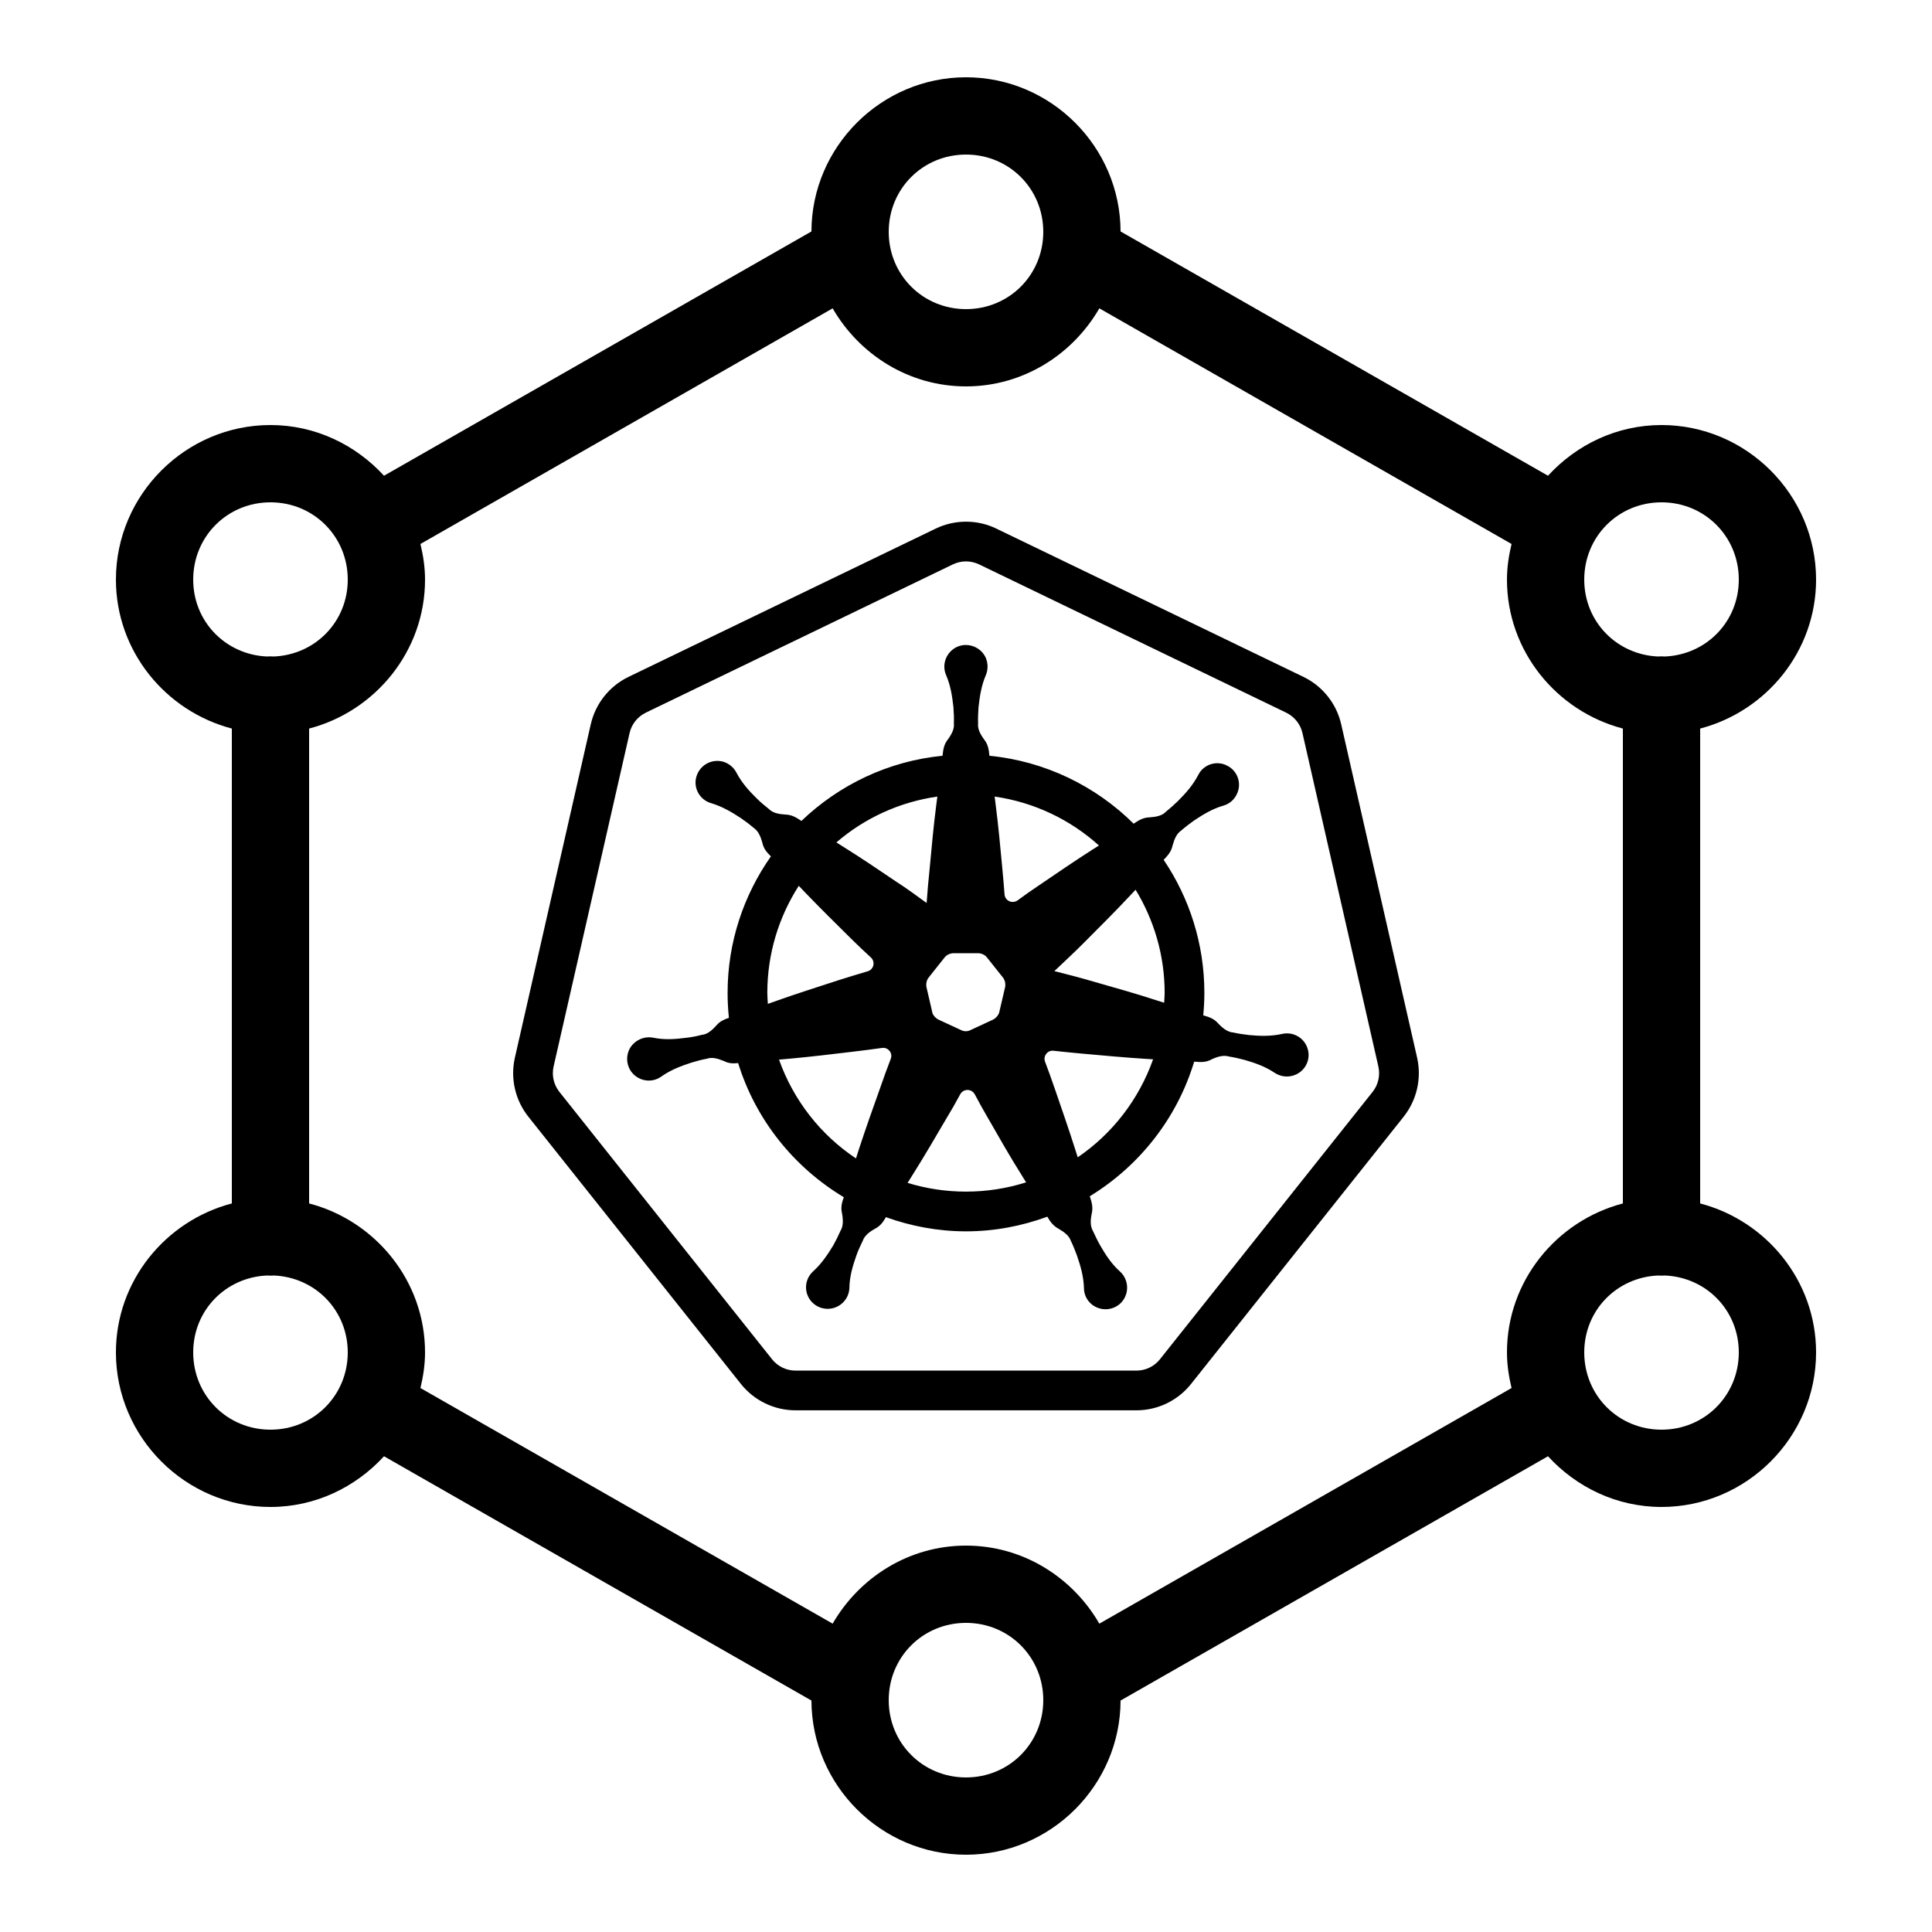 <svg width="100" height="100" xmlns="http://www.w3.org/2000/svg" x="0px" y="0px" viewBox="0 0 50 50"> 
<title>edb-kubernetes</title>
<path d="M25,2 C22.806,2 21.005,3.797 21,5.99 L9.938,12.312 C9.204,11.512 8.162,11 7,11 C4.803,11 3,12.803 3,15 C3,16.85 4.284,18.406 6,18.855 L6,31.145 C4.284,31.594 3,33.15 3,35 C3,37.197 4.803,39 7,39 C8.162,39 9.204,38.488 9.938,37.688 L21,44.01 C21.005,46.203 22.806,48 25,48 C27.194,48 28.995,46.203 29,44.01 L40.062,37.688 C40.796,38.488 41.838,39 43,39 C45.197,39 47,37.197 47,35 C47,33.15 45.716,31.594 44,31.145 L44,18.855 C45.716,18.406 47,16.85 47,15 C47,12.803 45.197,11 43,11 C41.838,11 40.796,11.512 40.062,12.312 L29,5.99 C28.995,3.797 27.194,2 25,2 Z M25,4 C26.116,4 27,4.884 27,6 C27,7.116 26.116,8 25,8 C23.884,8 23,7.116 23,6 C23,4.884 23.884,4 25,4 Z M21.549,7.98 C22.242,9.179 23.525,10 25,10 C26.475,10 27.758,9.179 28.451,7.98 L39.119,14.078 C39.048,14.376 39,14.682 39,15 C39,16.85 40.284,18.406 42,18.855 L42,31.145 C40.284,31.594 39,33.15 39,35 C39,35.318 39.048,35.624 39.119,35.922 L28.451,42.02 C27.758,40.821 26.475,40 25,40 C23.525,40 22.242,40.821 21.549,42.02 L10.881,35.922 C10.952,35.624 11,35.318 11,35 C11,33.15 9.716,31.594 8,31.145 L8,18.855 C9.716,18.406 11,16.85 11,15 C11,14.682 10.952,14.376 10.881,14.078 L21.549,7.98 Z M7,13 C8.116,13 9,13.884 9,15 C9,16.086 8.162,16.943 7.09,16.99 C7.055,16.987 7.02,16.986 6.984,16.986 C6.959,16.987 6.934,16.988 6.908,16.99 C5.837,16.942 5,16.085 5,15 C5,13.884 5.884,13 7,13 Z M43,13 C44.116,13 45,13.884 45,15 C45,16.086 44.162,16.943 43.09,16.99 C43.055,16.987 43.02,16.986 42.984,16.986 C42.959,16.987 42.934,16.988 42.908,16.99 C41.837,16.942 41,16.085 41,15 C41,13.884 41.884,13 43,13 Z M6.91,33.01 C6.971,33.015 7.031,33.015 7.092,33.01 C8.163,33.058 9,33.915 9,35 C9,36.116 8.116,37 7,37 C5.884,37 5,36.116 5,35 C5,33.914 5.838,33.057 6.91,33.01 Z M42.91,33.01 C42.971,33.015 43.031,33.015 43.092,33.01 C44.163,33.058 45,33.915 45,35 C45,36.116 44.116,37 43,37 C41.884,37 41,36.116 41,35 C41,33.914 41.838,33.057 42.91,33.01 Z M25,42 C26.116,42 27,42.884 27,44 C27,45.116 26.116,46 25,46 C23.884,46 23,45.116 23,44 C23,42.884 23.884,42 25,42 Z" id="Shape" fill-rule="nonzero"></path><path d="M25,13.501 C24.731,13.501 24.462,13.561 24.214,13.681 L16.265,17.518 C15.771,17.757 15.411,18.209 15.289,18.745 L13.325,27.373 C13.204,27.908 13.332,28.469 13.673,28.899 L19.175,35.817 C19.518,36.248 20.039,36.499 20.589,36.499 L29.41,36.499 C29.96,36.499 30.481,36.248 30.824,35.817 L36.327,28.9 L36.327,28.899 C36.667,28.47 36.796,27.909 36.675,27.374 C36.675,27.374 36.675,27.374 36.675,27.373 L34.71,18.745 C34.71,18.744 34.71,18.744 34.71,18.744 C34.588,18.209 34.229,17.758 33.734,17.518 L25.786,13.681 C25.786,13.68 25.785,13.68 25.785,13.68 C25.537,13.56 25.268,13.501 25,13.501 Z M25,14.529 C25.115,14.529 25.23,14.555 25.338,14.606 L33.287,18.444 C33.501,18.548 33.655,18.741 33.708,18.973 L35.672,27.601 C35.724,27.833 35.669,28.074 35.522,28.259 L30.019,35.178 C29.871,35.364 29.648,35.471 29.41,35.471 L20.589,35.471 C20.352,35.471 20.129,35.364 19.981,35.178 L14.478,28.259 C14.33,28.073 14.275,27.832 14.327,27.601 L16.293,18.974 C16.345,18.742 16.499,18.548 16.712,18.445 C16.712,18.445 16.712,18.445 16.712,18.444 L24.661,14.606 C24.768,14.555 24.884,14.529 25,14.529 Z M24.996,16.692 C24.923,16.692 24.849,16.707 24.779,16.736 C24.496,16.86 24.362,17.189 24.485,17.471 C24.604,17.749 24.644,18.026 24.675,18.304 C24.686,18.448 24.691,18.587 24.686,18.725 C24.702,18.864 24.629,19.003 24.527,19.142 C24.419,19.281 24.409,19.42 24.393,19.559 C22.982,19.697 21.712,20.316 20.741,21.245 L20.732,21.24 C20.614,21.163 20.501,21.085 20.321,21.08 C20.152,21.07 19.997,21.039 19.899,20.937 C19.792,20.854 19.684,20.762 19.586,20.665 C19.386,20.469 19.195,20.258 19.056,19.991 C18.989,19.862 18.866,19.759 18.717,19.713 C18.418,19.63 18.11,19.8 18.023,20.098 C17.935,20.391 18.11,20.705 18.408,20.787 C18.696,20.874 18.938,21.018 19.174,21.173 C19.288,21.25 19.396,21.332 19.504,21.425 C19.622,21.502 19.684,21.646 19.73,21.81 C19.764,21.975 19.858,22.07 19.951,22.163 C19.247,23.165 18.83,24.383 18.83,25.697 C18.83,25.915 18.842,26.129 18.864,26.341 C18.749,26.381 18.635,26.425 18.537,26.541 C18.424,26.669 18.3,26.772 18.161,26.782 C18.028,26.818 17.889,26.844 17.751,26.859 C17.473,26.895 17.19,26.916 16.897,26.854 C16.753,26.828 16.594,26.859 16.465,26.952 C16.213,27.126 16.157,27.476 16.332,27.728 C16.512,27.98 16.861,28.042 17.113,27.862 C17.36,27.688 17.622,27.589 17.889,27.502 C18.023,27.461 18.157,27.425 18.296,27.399 C18.43,27.353 18.578,27.394 18.738,27.461 C18.87,27.529 18.987,27.524 19.103,27.512 C19.556,28.979 20.545,30.208 21.838,30.984 C21.793,31.108 21.752,31.237 21.791,31.399 C21.822,31.569 21.827,31.729 21.755,31.847 C21.699,31.975 21.637,32.098 21.57,32.221 C21.426,32.458 21.272,32.695 21.046,32.9 C20.938,32.998 20.866,33.137 20.86,33.296 C20.85,33.604 21.092,33.862 21.401,33.872 C21.709,33.883 21.972,33.641 21.982,33.332 C21.987,33.029 22.069,32.762 22.162,32.495 C22.208,32.366 22.265,32.237 22.327,32.114 C22.373,31.98 22.496,31.882 22.645,31.8 C22.793,31.723 22.86,31.615 22.927,31.5 C23.576,31.733 24.272,31.867 25,31.867 C25.74,31.867 26.447,31.729 27.105,31.488 C27.175,31.607 27.247,31.72 27.396,31.8 C27.545,31.887 27.668,31.98 27.714,32.114 C27.776,32.243 27.827,32.371 27.874,32.5 C27.966,32.767 28.043,33.034 28.053,33.337 C28.053,33.486 28.115,33.631 28.233,33.739 C28.464,33.944 28.815,33.929 29.025,33.703 C29.231,33.471 29.215,33.121 28.989,32.91 C28.763,32.71 28.609,32.468 28.47,32.226 C28.403,32.108 28.342,31.98 28.285,31.857 C28.213,31.734 28.218,31.579 28.254,31.409 C28.295,31.234 28.249,31.106 28.208,30.972 L28.204,30.959 C29.486,30.175 30.462,28.943 30.905,27.476 L30.922,27.477 C31.066,27.487 31.205,27.502 31.359,27.415 C31.513,27.343 31.668,27.301 31.802,27.342 C31.935,27.363 32.074,27.394 32.207,27.43 C32.475,27.507 32.743,27.599 32.995,27.769 C33.118,27.846 33.272,27.882 33.427,27.846 C33.73,27.779 33.92,27.482 33.853,27.184 C33.786,26.88 33.488,26.69 33.185,26.757 C32.886,26.824 32.609,26.813 32.326,26.787 C32.187,26.771 32.053,26.751 31.914,26.721 C31.775,26.71 31.653,26.618 31.535,26.495 C31.416,26.356 31.283,26.32 31.149,26.279 L31.14,26.276 C31.158,26.085 31.169,25.893 31.169,25.697 C31.169,24.423 30.78,23.237 30.115,22.252 C30.212,22.149 30.311,22.052 30.347,21.878 C30.393,21.713 30.454,21.569 30.573,21.492 C30.676,21.399 30.789,21.317 30.902,21.235 C31.133,21.081 31.375,20.932 31.663,20.849 C31.807,20.808 31.93,20.71 32.002,20.566 C32.146,20.294 32.038,19.955 31.761,19.816 C31.488,19.672 31.148,19.779 31.01,20.057 C30.871,20.324 30.681,20.535 30.485,20.731 C30.383,20.828 30.28,20.922 30.172,21.009 C30.074,21.112 29.92,21.142 29.75,21.153 C29.57,21.158 29.457,21.24 29.339,21.317 C28.358,20.346 27.055,19.701 25.606,19.559 C25.591,19.42 25.581,19.281 25.473,19.142 C25.37,19.003 25.297,18.864 25.313,18.725 C25.308,18.587 25.314,18.448 25.324,18.304 C25.355,18.026 25.395,17.749 25.514,17.471 C25.57,17.338 25.575,17.179 25.514,17.029 C25.421,16.817 25.213,16.692 24.996,16.692 Z M24.259,20.615 L24.233,20.813 C24.161,21.368 24.11,21.929 24.059,22.484 C24.028,22.777 24.002,23.076 23.981,23.369 C23.729,23.189 23.478,22.998 23.21,22.828 C22.747,22.515 22.285,22.201 21.806,21.903 L21.645,21.802 C22.368,21.179 23.267,20.758 24.259,20.615 Z M25.741,20.615 C26.773,20.764 27.703,21.216 28.441,21.882 L28.269,21.99 C27.796,22.293 27.339,22.607 26.876,22.921 C26.691,23.044 26.511,23.173 26.336,23.301 C26.197,23.399 26.007,23.311 25.997,23.142 C25.981,22.921 25.961,22.705 25.941,22.484 C25.889,21.929 25.838,21.368 25.766,20.813 L25.741,20.615 Z M20.672,22.925 L20.835,23.096 C21.226,23.502 21.622,23.893 22.023,24.289 C22.193,24.458 22.363,24.618 22.537,24.778 C22.661,24.891 22.614,25.091 22.455,25.137 C22.203,25.214 21.951,25.286 21.699,25.368 C21.169,25.543 20.635,25.708 20.105,25.898 L19.872,25.98 C19.867,25.885 19.858,25.793 19.858,25.697 C19.858,24.674 20.159,23.725 20.672,22.925 Z M29.389,23.026 C29.863,23.805 30.141,24.717 30.141,25.697 C30.141,25.783 30.132,25.867 30.128,25.951 L29.945,25.893 C29.41,25.718 28.876,25.568 28.336,25.414 C27.987,25.311 27.637,25.219 27.287,25.132 C27.549,24.88 27.822,24.633 28.074,24.376 C28.47,23.98 28.866,23.584 29.251,23.173 L29.389,23.026 Z M24.681,24.669 L25.308,24.669 C25.406,24.669 25.498,24.716 25.55,24.788 L25.951,25.292 C26.007,25.359 26.028,25.455 26.013,25.543 L25.868,26.165 C25.853,26.263 25.786,26.34 25.704,26.386 L25.128,26.653 C25.046,26.7 24.943,26.7 24.861,26.653 L24.285,26.386 C24.202,26.34 24.13,26.263 24.12,26.165 L23.976,25.543 C23.961,25.455 23.982,25.359 24.039,25.292 L24.439,24.788 C24.491,24.716 24.584,24.669 24.681,24.669 Z M22.825,27.121 C22.984,27.096 23.113,27.255 23.052,27.404 C22.954,27.662 22.861,27.914 22.773,28.171 C22.583,28.7 22.398,29.225 22.223,29.759 L22.153,29.98 C21.238,29.372 20.535,28.476 20.161,27.423 L20.434,27.399 C20.994,27.348 21.544,27.281 22.105,27.214 C22.346,27.188 22.583,27.152 22.825,27.121 Z M27.267,27.194 C27.509,27.219 27.745,27.245 27.987,27.266 C28.547,27.317 29.103,27.368 29.663,27.404 L29.842,27.415 C29.474,28.455 28.787,29.342 27.891,29.951 L27.832,29.764 C27.663,29.23 27.478,28.7 27.298,28.176 C27.216,27.939 27.134,27.708 27.046,27.477 C26.99,27.328 27.113,27.173 27.267,27.194 Z M25.038,28.208 C25.111,28.208 25.184,28.245 25.226,28.319 C25.339,28.535 25.458,28.746 25.581,28.957 C25.859,29.44 26.135,29.929 26.434,30.402 L26.555,30.599 C26.065,30.754 25.542,30.839 25,30.839 C24.473,30.839 23.966,30.759 23.488,30.613 L23.617,30.407 C23.915,29.934 24.198,29.45 24.48,28.967 C24.609,28.756 24.733,28.54 24.851,28.319 C24.892,28.245 24.965,28.208 25.038,28.208 Z" id="Shape" fill-rule="nonzero"></path></svg>